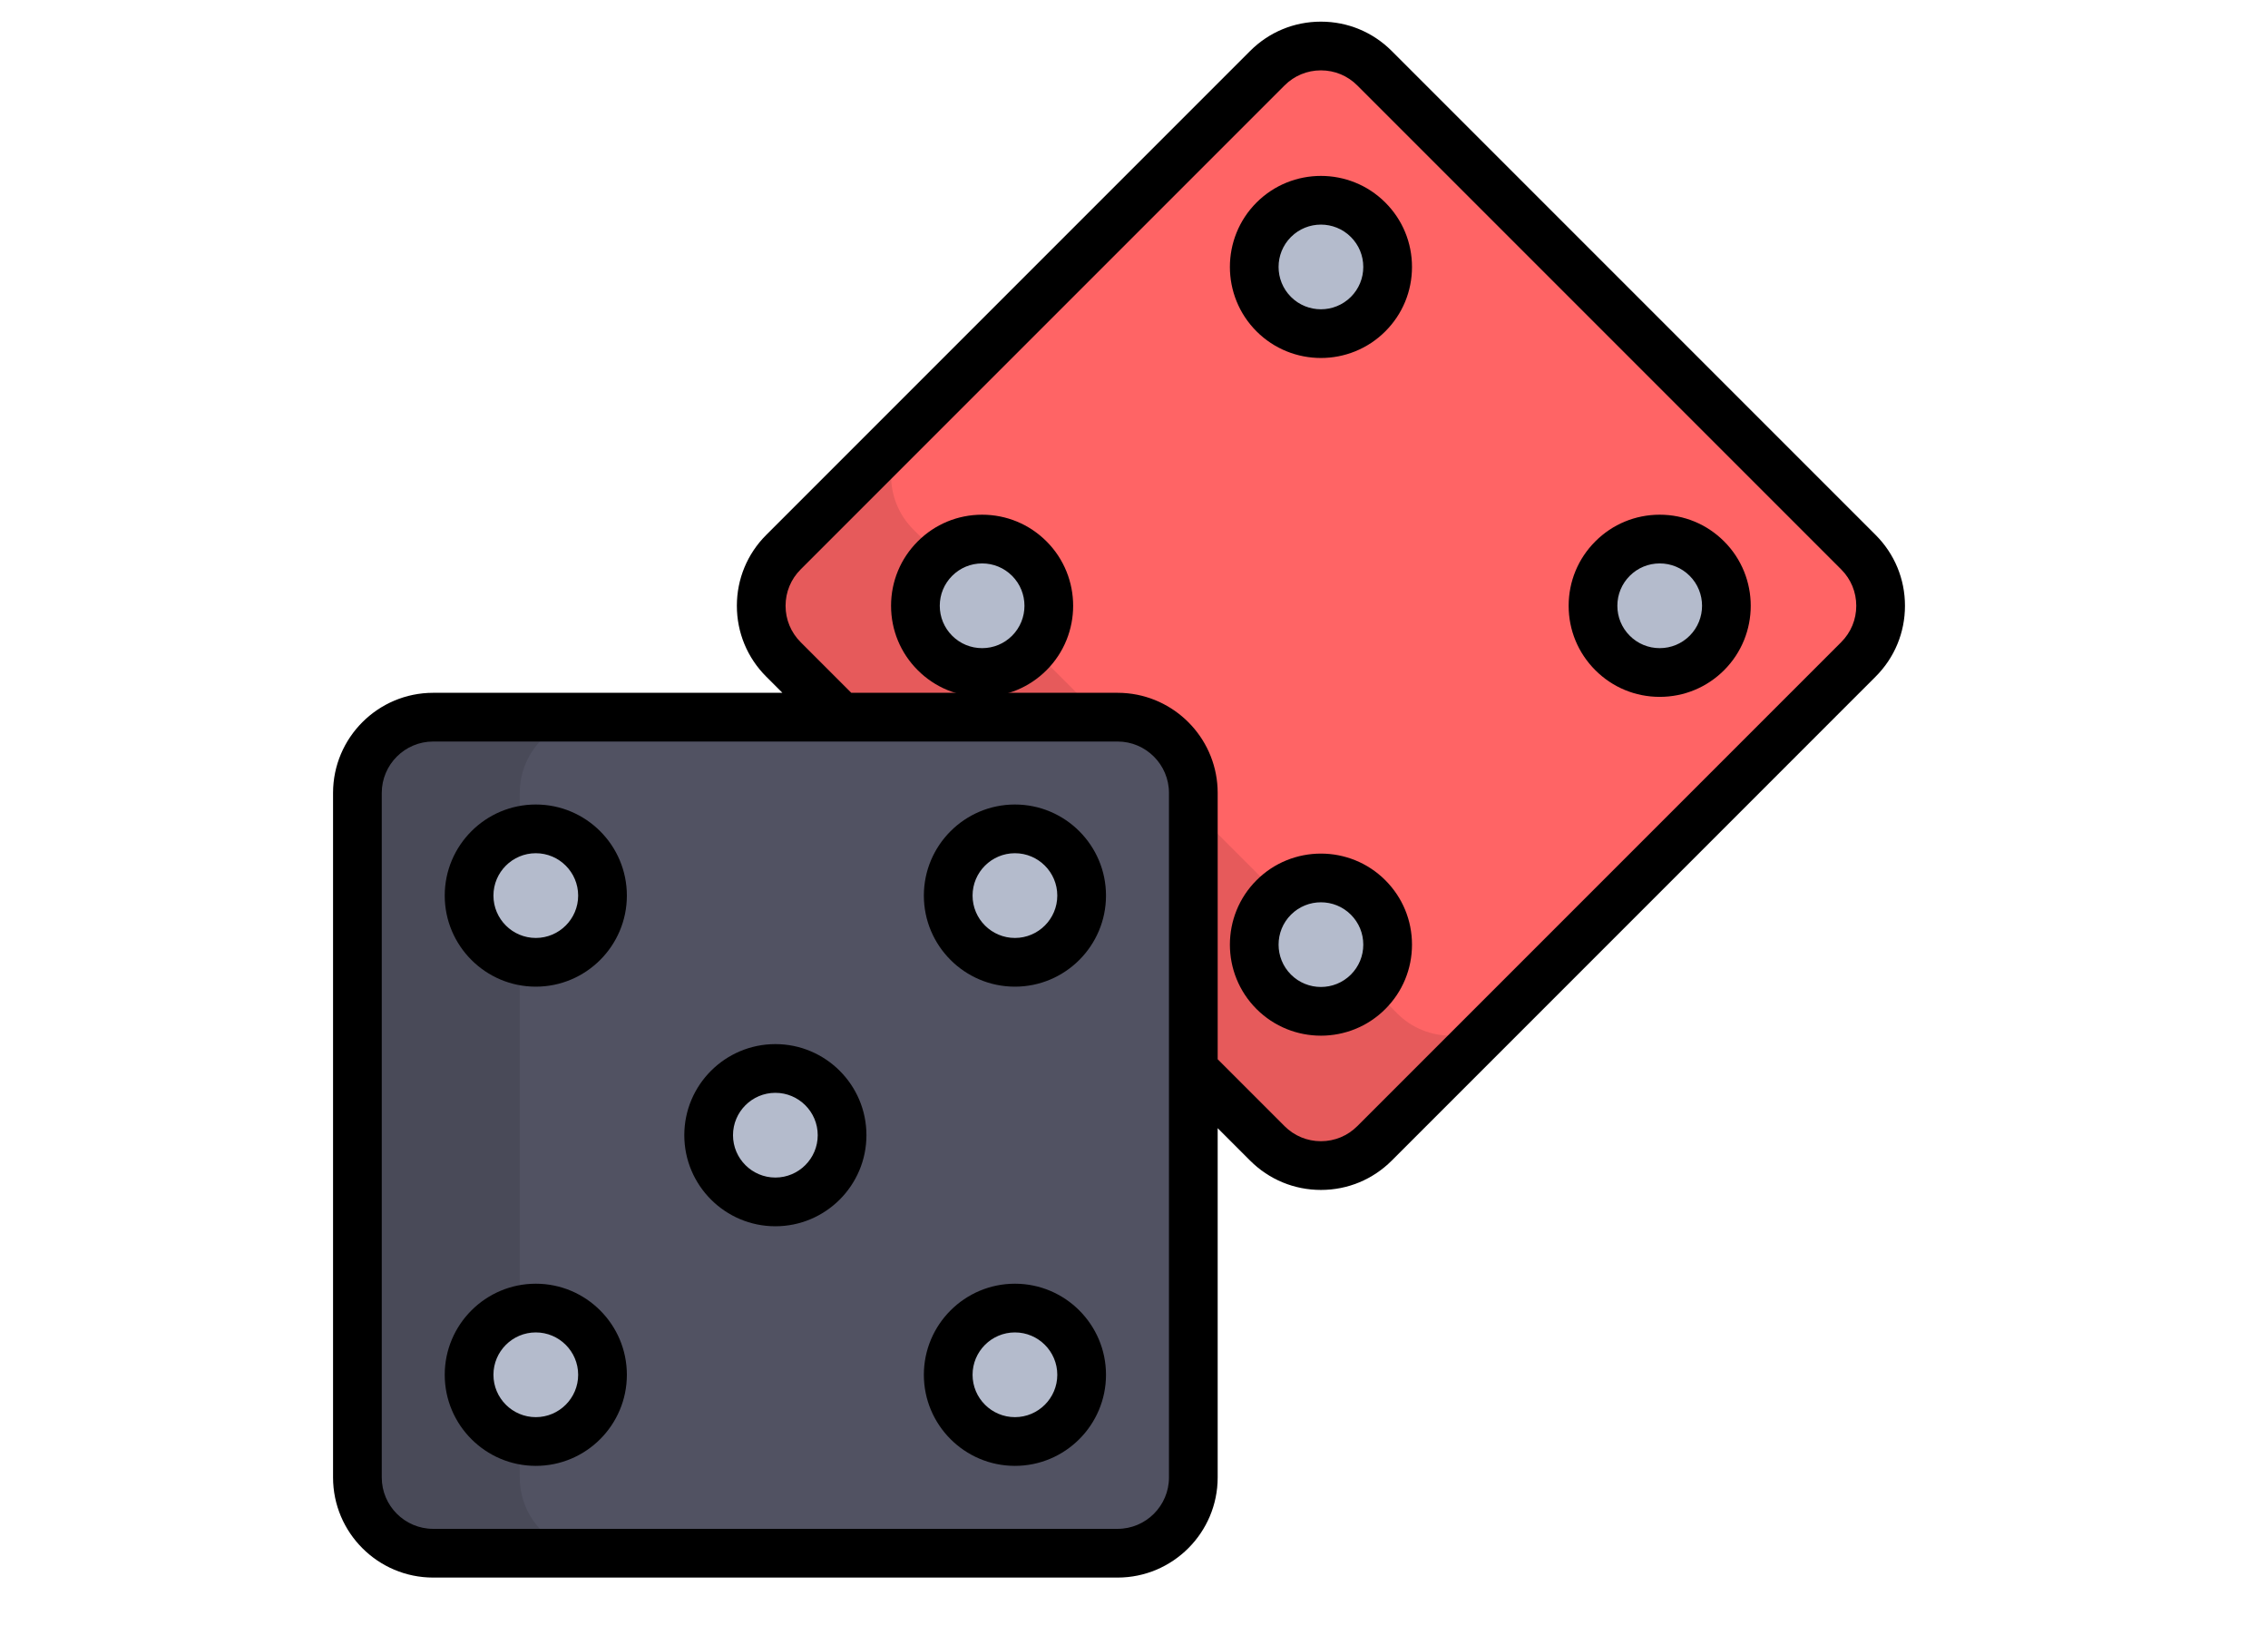 <?xml version="1.0" encoding="UTF-8" standalone="no"?>
<svg
   xmlns:dc="http://purl.org/dc/elements/1.1/"
   xmlns:cc="http://creativecommons.org/ns#"
   xmlns:rdf="http://www.w3.org/1999/02/22-rdf-syntax-ns#"
   xmlns:svg="http://www.w3.org/2000/svg"
   xmlns="http://www.w3.org/2000/svg"
   xmlns:sodipodi="http://sodipodi.sourceforge.net/DTD/sodipodi-0.dtd"
   xmlns:inkscape="http://www.inkscape.org/namespaces/inkscape"
   version="1.1"
   id="Layer_1"
   x="0px"
   y="0px"
   viewBox="0 0 600 435"
   xml:space="preserve"
   sodipodi:docname="dices-test1.svg"
   width="600"
   height="435"
   inkscape:version="1.0.1 (3bc2e813f5, 2020-09-07)"><defs
   id="defs83" /><sodipodi:namedview
   pagecolor="#ffffff"
   bordercolor="#666666"
   borderopacity="1"
   objecttolerance="10"
   gridtolerance="10"
   guidetolerance="10"
   inkscape:pageopacity="0"
   inkscape:pageshadow="2"
   inkscape:window-width="1920"
   inkscape:window-height="1013"
   id="namedview81"
   showgrid="false"
   inkscape:zoom="1.1628592"
   inkscape:cx="174.12777"
   inkscape:cy="190.55464"
   inkscape:window-x="-9"
   inkscape:window-y="-9"
   inkscape:window-maximized="1"
   inkscape:current-layer="Layer_1"
   inkscape:document-rotation="0" />
<path
   style="fill:#ff6465;stroke-width:0.812"
   d="M 335.276,18.039 207.252,146.063 c -7.828,7.828 -7.827,20.52 0,28.348 l 128.024,128.024 c 7.828,7.828 20.52,7.828 28.348,0 L 491.649,174.41 c 7.828,-7.828 7.828,-20.519 0,-28.348 L 363.624,18.039 c -7.827,-7.827 -20.52,-7.827 -28.348,0 z"
   id="path2" />
<path
   style="opacity:0.1;stroke-width:0.812;enable-background:new"
   d="M 369.64,268.072 241.615,140.048 c -7.828,-7.828 -7.828,-20.52 0,-28.348 l -34.363,34.363 c -7.828,7.828 -7.827,20.52 0,28.348 l 128.024,128.024 c 7.828,7.828 20.52,7.828 28.348,0 l 34.363,-34.363 c -7.827,7.828 -20.519,7.829 -28.347,0 z"
   id="path4" />
<path
   style="fill:#515262;stroke-width:0.812"
   d="M 295.65,189.697 H 114.596 c -11.07,0 -20.045,8.975 -20.045,20.045 v 181.054 c 0,11.071 8.975,20.045 20.045,20.045 h 181.054 c 11.07,0 20.045,-8.974 20.045,-20.045 V 209.743 c -8e-4,-11.071 -8.975,-20.045 -20.045,-20.045 z"
   id="path6" />
<path
   style="opacity:0.1;stroke-width:0.812;enable-background:new"
   d="M 137.505,390.796 V 209.743 c 0,-11.071 8.975,-20.045 20.045,-20.045 h -42.955 c -11.07,0 -20.045,8.975 -20.045,20.045 v 181.054 c 0,11.071 8.975,20.045 20.045,20.045 h 42.955 c -11.071,-7.9e-4 -20.045,-8.976 -20.045,-20.046 z"
   id="path8" />
<g
   id="g28"
   transform="matrix(0.812,0,0,0.812,88.108,3.577)">
	<circle
   style="fill:#b4bbcc"
   cx="211.415"
   cy="192.884"
   r="21.73"
   id="circle10" />
	<circle
   style="fill:#b4bbcc"
   cx="321.766"
   cy="82.533"
   r="21.73"
   id="circle12" />
	<circle
   style="fill:#b4bbcc"
   cx="321.766"
   cy="303.235"
   r="21.73"
   id="circle14" />
	<circle
   style="fill:#b4bbcc"
   cx="432.117"
   cy="192.884"
   r="21.73"
   id="circle16" />
	<circle
   style="fill:#b4bbcc"
   cx="144.071"
   cy="365.291"
   r="21.73"
   id="circle18" />
	<circle
   style="fill:#b4bbcc"
   cx="66.043"
   cy="287.253"
   r="21.73"
   id="circle20" />
	<circle
   style="fill:#b4bbcc"
   cx="222.098"
   cy="287.253"
   r="21.73"
   id="circle22" />
	<circle
   style="fill:#b4bbcc"
   cx="66.043"
   cy="443.319"
   r="21.73"
   id="circle24" />
	<circle
   style="fill:#b4bbcc"
   cx="222.098"
   cy="443.319"
   r="21.73"
   id="circle26" />
</g>
<path
   d="m 259.822,184.329 c -6.435,0 -12.485,-2.506 -17.035,-7.057 -4.551,-4.55 -7.057,-10.6 -7.057,-17.035 0,-6.435 2.506,-12.486 7.057,-17.036 h -8.1e-4 c 8.1e-4,0 8.1e-4,0 8.1e-4,0 4.55,-4.551 10.599,-7.057 17.035,-7.057 6.435,0 12.485,2.506 17.035,7.057 9.394,9.394 9.394,24.678 8.1e-4,34.072 -4.551,4.55 -10.6,7.056 -17.036,7.056 z m 0,-35.298 c -2.993,0 -5.807,1.165 -7.923,3.281 h -8.4e-4 c -2.117,2.117 -3.281,4.931 -3.281,7.924 0,2.993 1.165,5.807 3.281,7.924 2.117,2.117 4.93,3.281 7.924,3.281 2.994,0 5.808,-1.166 7.925,-3.281 4.368,-4.37 4.368,-11.479 -8.2e-4,-15.849 -2.116,-2.114 -4.931,-3.281 -7.924,-3.281 z"
   id="path30"
   style="stroke-width:0.812" />
<path
   d="m 349.45,94.691 c -6.17,0 -12.339,-2.348 -17.035,-7.045 -9.394,-9.394 -9.394,-24.678 -7.8e-4,-34.072 h 7.8e-4 c 9.393,-9.394 24.679,-9.394 34.072,0 4.552,4.55 7.057,10.6 7.057,17.036 0,6.435 -2.506,12.486 -7.057,17.035 -4.697,4.698 -10.866,7.046 -17.036,7.046 z M 341.526,62.685 c -4.37,4.37 -4.37,11.479 0,15.849 4.368,4.37 11.478,4.368 15.849,0 2.117,-2.117 3.281,-4.931 3.281,-7.924 0,-2.993 -1.165,-5.807 -3.281,-7.924 -4.371,-4.37 -11.478,-4.37 -15.849,-8.17e-4 z"
   id="path32"
   style="stroke-width:0.812" />
<path
   d="m 349.45,273.947 c -6.17,0 -12.339,-2.348 -17.035,-7.045 -9.394,-9.394 -9.394,-24.679 -7.8e-4,-34.072 h 7.8e-4 c 9.393,-9.394 24.679,-9.394 34.072,0 4.552,4.55 7.057,10.6 7.057,17.035 0,6.435 -2.506,12.486 -7.057,17.036 -4.698,4.698 -10.867,7.046 -17.037,7.046 z m -7.924,-32.005 c -4.37,4.37 -4.37,11.479 0,15.849 4.371,4.367 11.478,4.368 15.849,0 2.116,-2.117 3.281,-4.931 3.281,-7.924 0,-2.993 -1.165,-5.807 -3.281,-7.924 -4.371,-4.37 -11.478,-4.37 -15.849,-8.2e-4 z"
   id="path34"
   style="stroke-width:0.812" />
<path
   d="m 439.078,184.329 c -6.435,0 -12.485,-2.506 -17.035,-7.057 -4.551,-4.55 -7.057,-10.6 -7.057,-17.035 0,-6.435 2.506,-12.486 7.057,-17.036 h -7.8e-4 c 7.8e-4,0 7.8e-4,0 7.8e-4,0 4.55,-4.551 10.599,-7.057 17.035,-7.057 6.435,0 12.485,2.506 17.035,7.057 9.394,9.394 9.394,24.678 8.1e-4,34.072 -4.551,4.55 -10.6,7.056 -17.036,7.056 z m 0,-35.298 c -2.993,0 -5.807,1.165 -7.923,3.281 h -8.8e-4 c -2.117,2.117 -3.281,4.931 -3.281,7.924 0,2.993 1.165,5.807 3.281,7.924 2.117,2.117 4.93,3.281 7.924,3.281 2.994,0 5.808,-1.166 7.925,-3.281 4.368,-4.37 4.368,-11.479 -8.2e-4,-15.849 -2.116,-2.114 -4.931,-3.281 -7.924,-3.281 z"
   id="path36"
   style="stroke-width:0.812" />
<path
   d="m 205.123,324.361 c -13.285,0 -24.092,-10.808 -24.092,-24.092 0,-13.284 10.807,-24.092 24.092,-24.092 13.285,0 24.094,10.808 24.094,24.092 -7.9e-4,13.285 -10.809,24.092 -24.094,24.092 z m 0,-35.298 c -6.179,0 -11.206,5.028 -11.206,11.206 0,6.179 5.028,11.206 11.206,11.206 6.179,0 11.207,-5.028 11.207,-11.206 0,-6.178 -5.028,-11.206 -11.207,-11.206 z"
   id="path38"
   style="stroke-width:0.812" />
<path
   d="m 141.747,260.984 c -13.285,0 -24.094,-10.808 -24.094,-24.092 0,-13.285 10.808,-24.092 24.094,-24.092 13.285,0 24.092,10.808 24.092,24.092 0,13.285 -10.807,24.092 -24.092,24.092 z m 0,-35.298 c -6.179,0 -11.207,5.028 -11.207,11.206 0,6.179 5.028,11.206 11.207,11.206 6.179,0 11.206,-5.028 11.206,-11.206 -8e-4,-6.179 -5.028,-11.206 -11.206,-11.206 z"
   id="path40"
   style="stroke-width:0.812" />
<path
   d="m 268.499,260.984 c -13.285,0 -24.092,-10.808 -24.092,-24.092 0,-13.285 10.807,-24.092 24.092,-24.092 13.285,0 24.094,10.808 24.094,24.092 0,13.285 -10.808,24.092 -24.094,24.092 z m 0,-35.298 c -6.179,0 -11.206,5.028 -11.206,11.206 0,6.179 5.028,11.206 11.206,11.206 6.179,0 11.207,-5.028 11.207,-11.206 0,-6.178 -5.027,-11.206 -11.207,-11.206 z"
   id="path42"
   style="stroke-width:0.812" />
<path
   d="m 141.747,387.738 c -13.285,0 -24.094,-10.808 -24.094,-24.092 0,-13.284 10.808,-24.092 24.094,-24.092 13.285,0 24.092,10.808 24.092,24.092 8.2e-4,13.284 -10.807,24.092 -24.092,24.092 z m 0,-35.299 c -6.179,0 -11.207,5.028 -11.207,11.206 0,6.178 5.028,11.206 11.207,11.206 6.179,0 11.206,-5.028 11.206,-11.206 0,-6.179 -5.028,-11.206 -11.206,-11.206 z"
   id="path44"
   style="stroke-width:0.812" />
<path
   d="m 268.499,387.738 c -13.285,0 -24.092,-10.808 -24.092,-24.092 0,-13.284 10.807,-24.092 24.092,-24.092 13.285,0 24.094,10.808 24.094,24.092 0,13.284 -10.808,24.092 -24.094,24.092 z m 0,-35.299 c -6.179,0 -11.206,5.028 -11.206,11.206 0,6.178 5.028,11.206 11.206,11.206 6.179,0 11.207,-5.028 11.207,-11.206 0,-6.179 -5.027,-11.206 -11.207,-11.206 z"
   id="path46"
   style="stroke-width:0.812" />
<path
   d="M 496.205,141.507 368.179,13.483 c -5.002,-5.003 -11.655,-7.758 -18.73,-7.758 -7.075,0 -13.727,2.755 -18.73,7.757 L 202.696,141.507 c -5.003,5.002 -7.758,11.654 -7.758,18.73 8.1e-4,7.075 2.756,13.727 7.758,18.73 l 4.286,4.286 h -92.386 c -14.605,0 -26.488,11.883 -26.488,26.489 v 181.054 c 0,14.605 11.883,26.488 26.488,26.488 h 181.054 c 14.605,0 26.487,-11.883 26.487,-26.488 v -92.387 l 8.583,8.583 c 5.002,5.002 11.654,7.757 18.729,7.758 8.4e-4,0 0.002,0 0.002,0 7.074,0 13.726,-2.755 18.729,-7.758 L 496.203,178.967 c 5.003,-5.002 7.758,-11.654 7.758,-18.73 0,-7.075 -2.755,-13.726 -7.757,-18.73 z M 309.252,390.795 c 0,7.5 -6.102,13.602 -13.601,13.602 H 114.596 c -7.5,0 -13.602,-6.102 -13.602,-13.602 V 209.742 c 0,-7.5 6.102,-13.602 13.602,-13.602 h 181.054 c 7.499,0 13.601,6.102 13.601,13.602 z M 487.093,169.855 359.068,297.879 c -2.57,2.57 -5.984,3.984 -9.617,3.984 h -7.9e-4 c -3.634,0 -7.05,-1.415 -9.617,-3.984 L 322.138,280.185 v -70.443 c 0,-13.693 -10.444,-24.993 -23.784,-26.352 -0.889,-0.09 -1.791,-0.136 -2.705,-0.136 h -70.444 l -13.398,-13.398 c -2.569,-2.57 -3.985,-5.985 -3.985,-9.618 0,-3.633 1.414,-7.049 3.985,-9.617 L 339.833,22.595 c 2.567,-2.569 5.984,-3.984 9.617,-3.984 3.633,0 7.049,1.415 9.617,3.984 L 487.091,150.619 c 2.57,2.57 3.985,5.985 3.985,9.618 0,3.633 -1.414,7.049 -3.983,9.618 z"
   id="path48"
   style="stroke-width:0.812" />
<g
   id="g50"
   transform="translate(-6.88,-129.917)">
</g>
<g
   id="g52"
   transform="translate(-6.88,-129.917)">
</g>
<g
   id="g54"
   transform="translate(-6.88,-129.917)">
</g>
<g
   id="g56"
   transform="translate(-6.88,-129.917)">
</g>
<g
   id="g58"
   transform="translate(-6.88,-129.917)">
</g>
<g
   id="g60"
   transform="translate(-6.88,-129.917)">
</g>
<g
   id="g62"
   transform="translate(-6.88,-129.917)">
</g>
<g
   id="g64"
   transform="translate(-6.88,-129.917)">
</g>
<g
   id="g66"
   transform="translate(-6.88,-129.917)">
</g>
<g
   id="g68"
   transform="translate(-6.88,-129.917)">
</g>
<g
   id="g70"
   transform="translate(-6.88,-129.917)">
</g>
<g
   id="g72"
   transform="translate(-6.88,-129.917)">
</g>
<g
   id="g74"
   transform="translate(-6.88,-129.917)">
</g>
<g
   id="g76"
   transform="translate(-6.88,-129.917)">
</g>
<g
   id="g78"
   transform="translate(-6.88,-129.917)">
</g>
</svg>
